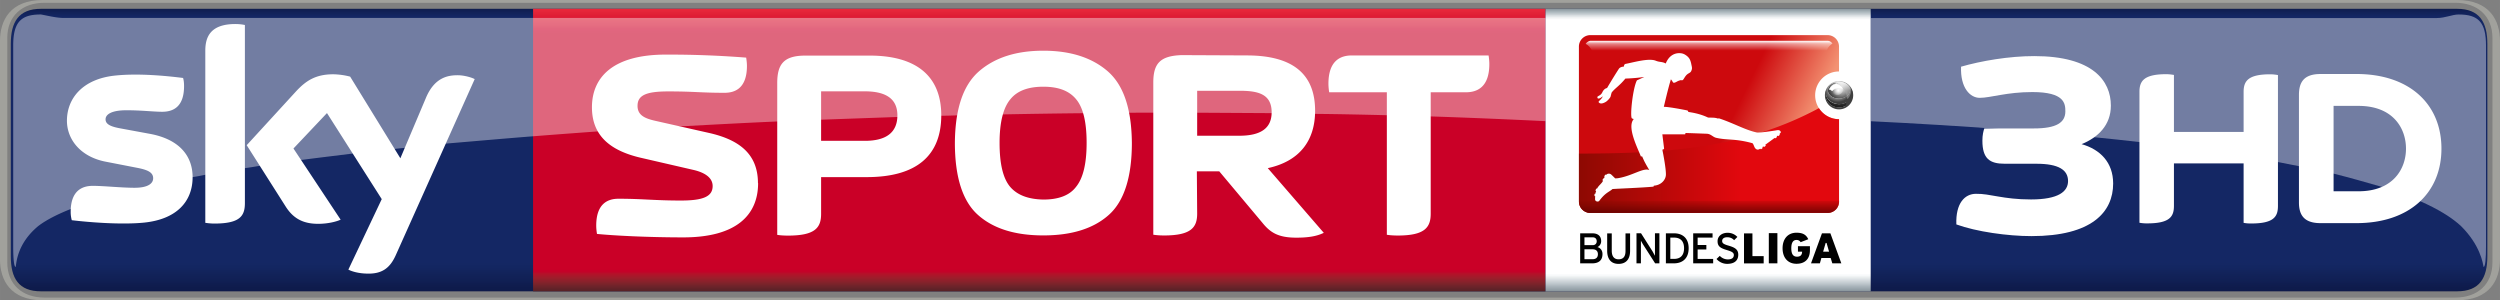 <svg xmlns="http://www.w3.org/2000/svg" height="72.071" width="600" viewBox="0 0 158.75 19.069">
    <rect x="0" y="0" width="158.75" height="19.069" fill="#808080" stroke="none"/>
    <defs>
        <linearGradient id="a" gradientUnits="userSpaceOnUse" gradientTransform="matrix(0 18.243 201.18 0 -605.5 -72.198)" x2=".992" x1=".008" y1="0" y2="0">
            <stop stop-color="#0f1c4d" offset="0"/>
            <stop stop-color="#101e51" offset=".004"/>
            <stop stop-color="#101f54" offset=".008"/>
            <stop stop-color="#112157" offset=".012"/>
            <stop stop-color="#12225a" offset=".016"/>
            <stop stop-color="#13245d" offset=".02"/>
            <stop stop-color="#132560" offset=".023"/>
            <stop stop-color="#142662" offset=".027"/>
            <stop stop-color="#142764" offset=".031"/>
            <stop stop-color="#142764" offset=".063"/>
            <stop stop-color="#142764" offset=".125"/>
            <stop stop-color="#142764" offset=".25"/>
            <stop stop-color="#142764" offset=".5"/>
            <stop stop-color="#142764" offset=".75"/>
            <stop stop-color="#142764" offset=".875"/>
            <stop stop-color="#142764" offset=".891"/>
            <stop stop-color="#142764" offset=".898"/>
            <stop stop-color="#142763" offset=".902"/>
            <stop stop-color="#142763" offset=".906"/>
            <stop stop-color="#132662" offset=".91"/>
            <stop stop-color="#132661" offset=".914"/>
            <stop stop-color="#132560" offset=".918"/>
            <stop stop-color="#13255f" offset=".922"/>
            <stop stop-color="#12245d" offset=".926"/>
            <stop stop-color="#12245c" offset=".93"/>
            <stop stop-color="#12235b" offset=".934"/>
            <stop stop-color="#12235a" offset=".938"/>
            <stop stop-color="#112259" offset=".941"/>
            <stop stop-color="#112258" offset=".945"/>
            <stop stop-color="#112157" offset=".949"/>
            <stop stop-color="#112056" offset=".953"/>
            <stop stop-color="#102055" offset=".957"/>
            <stop stop-color="#102054" offset=".961"/>
            <stop stop-color="#101f53" offset=".965"/>
            <stop stop-color="#101e52" offset=".969"/>
            <stop stop-color="#0f1d50" offset=".973"/>
            <stop stop-color="#0f1d4f" offset=".977"/>
            <stop stop-color="#0f1c4e" offset=".98"/>
            <stop stop-color="#0f1c4d" offset=".984"/>
            <stop stop-color="#0e1b4c" offset=".988"/>
            <stop stop-color="#0e1b4b" offset=".992"/>
            <stop stop-color="#0e1a4a" offset=".996"/>
            <stop stop-color="#0e1949" offset="1"/>
        </linearGradient>
        <linearGradient id="b" gradientUnits="userSpaceOnUse" gradientTransform="rotate(-90 -183.639 129.541) scale(17.942)" x1="0" x2="1" y1="0" y2="0">
            <stop stop-color="#552227" offset="0"/>
            <stop stop-color="#5a2227" offset=".004"/>
            <stop stop-color="#602228" offset=".008"/>
            <stop stop-color="#662329" offset=".012"/>
            <stop stop-color="#6c232a" offset=".016"/>
            <stop stop-color="#71232a" offset=".02"/>
            <stop stop-color="#77232a" offset=".023"/>
            <stop stop-color="#7d232a" offset=".027"/>
            <stop stop-color="#84222b" offset=".031"/>
            <stop stop-color="#8a212b" offset=".035"/>
            <stop stop-color="#90202b" offset=".039"/>
            <stop stop-color="#961f2b" offset=".043"/>
            <stop stop-color="#9d1d2b" offset=".047"/>
            <stop stop-color="#a31a2a" offset=".051"/>
            <stop stop-color="#a9172a" offset=".055"/>
            <stop stop-color="#b01329" offset=".059"/>
            <stop stop-color="#b70f29" offset=".063"/>
            <stop stop-color="#bd0829" offset=".066"/>
            <stop stop-color="#c40228" offset=".07"/>
            <stop stop-color="#c70028" offset=".074"/>
            <stop stop-color="#ca0027" offset=".078"/>
            <stop stop-color="#ca0027" offset=".094"/>
            <stop stop-color="#ca0027" offset=".125"/>
            <stop stop-color="#ca0027" offset=".25"/>
            <stop stop-color="#ca0027" offset=".5"/>
            <stop stop-color="#ca0027" offset=".75"/>
            <stop stop-color="#ca0027" offset=".875"/>
            <stop stop-color="#ca0027" offset=".906"/>
            <stop stop-color="#ca0027" offset=".914"/>
            <stop stop-color="#cb0028" offset=".918"/>
            <stop stop-color="#cc0029" offset=".922"/>
            <stop stop-color="#ce002a" offset=".926"/>
            <stop stop-color="#cf012a" offset=".93"/>
            <stop stop-color="#d1052b" offset=".934"/>
            <stop stop-color="#d2092c" offset=".938"/>
            <stop stop-color="#d40b2d" offset=".941"/>
            <stop stop-color="#d50d2e" offset=".945"/>
            <stop stop-color="#d60f2f" offset=".949"/>
            <stop stop-color="#d71130" offset=".953"/>
            <stop stop-color="#d91431" offset=".957"/>
            <stop stop-color="#da1732" offset=".961"/>
            <stop stop-color="#dc1933" offset=".965"/>
            <stop stop-color="#dd1a34" offset=".969"/>
            <stop stop-color="#df1c35" offset=".973"/>
            <stop stop-color="#e01d35" offset=".977"/>
            <stop stop-color="#e12036" offset=".98"/>
            <stop stop-color="#e22237" offset=".984"/>
            <stop stop-color="#e42439" offset=".988"/>
            <stop stop-color="#e6253a" offset=".992"/>
            <stop stop-color="#e7273a" offset=".996"/>
            <stop stop-color="#e8283b" offset="1"/>
        </linearGradient>
        <linearGradient id="c" gradientUnits="userSpaceOnUse" gradientTransform="rotate(90 -99.331 -171.379) scale(17.949)" x2="1" x1="0" y1="0" y2="0">
            <stop stop-color="#88949b" offset="0"/>
            <stop stop-color="#94a0a7" offset=".004"/>
            <stop stop-color="#a1adb4" offset=".008"/>
            <stop stop-color="#adb8be" offset=".012"/>
            <stop stop-color="#bac4c9" offset=".016"/>
            <stop stop-color="#c7cfd4" offset=".02"/>
            <stop stop-color="#d5dbdf" offset=".023"/>
            <stop stop-color="#e2e6e9" offset=".027"/>
            <stop stop-color="#eff1f3" offset=".031"/>
            <stop stop-color="#f7f8f9" offset=".035"/>
            <stop stop-color="#fff" offset=".039"/>
            <stop stop-color="#fff" offset=".047"/>
            <stop stop-color="#fff" offset=".063"/>
            <stop stop-color="#fff" offset=".125"/>
            <stop stop-color="#fff" offset=".25"/>
            <stop stop-color="#fff" offset=".5"/>
            <stop stop-color="#fff" offset=".75"/>
            <stop stop-color="#fff" offset=".875"/>
            <stop stop-color="#fff" offset=".938"/>
            <stop stop-color="#fafbfc" offset=".941"/>
            <stop stop-color="#f6f8f9" offset=".945"/>
            <stop stop-color="#eef1f2" offset=".949"/>
            <stop stop-color="#e6eaec" offset=".953"/>
            <stop stop-color="#dee3e6" offset=".957"/>
            <stop stop-color="#d6dce0" offset=".961"/>
            <stop stop-color="#ced5d9" offset=".965"/>
            <stop stop-color="#c6ced3" offset=".969"/>
            <stop stop-color="#bec7cc" offset=".973"/>
            <stop stop-color="#b7c0c6" offset=".977"/>
            <stop stop-color="#afb9bf" offset=".98"/>
            <stop stop-color="#a7b2b9" offset=".984"/>
            <stop stop-color="#a0abb2" offset=".988"/>
            <stop stop-color="#98a4ab" offset=".992"/>
            <stop stop-color="#919da4" offset=".996"/>
            <stop stop-color="#89959c" offset="1"/>
        </linearGradient>
        <linearGradient id="d" x1="361.31" gradientUnits="userSpaceOnUse" y1="96.177" gradientTransform="translate(-277.95 -73.168) scale(.031)" x2="493.7" y2="160.01">
            <stop stop-color="#cd090d" offset="0"/>
            <stop stop-color="#f39272" offset="1"/>
        </linearGradient>
        <linearGradient id="e" x1="285.2" gradientUnits="userSpaceOnUse" y1="49.936" gradientTransform="translate(-280.39 -71.548) scale(.031)" x2="285.2" y2="69.959">
            <stop stop-color="#fff" offset="0"/>
            <stop stop-color="#fff" stop-opacity=".498" offset=".3"/>
            <stop stop-color="#fff" stop-opacity="0" offset="1"/>
        </linearGradient>
        <linearGradient id="f" x1="-29.473" gradientUnits="userSpaceOnUse" y1="395.42" gradientTransform="translate(-277.95 -73.158) scale(.031)" x2="301.59" y2="395.42">
            <stop stop-color="#8e0902" offset="0"/>
            <stop stop-color="#e2080e" offset="1"/>
        </linearGradient>
        <linearGradient id="g" x1="331.92" gradientUnits="userSpaceOnUse" y1="457.25" gradientTransform="translate(-277.95 -73.158) scale(.031)" x2="331.92" y2="425.5">
            <stop stop-color="#580000" stop-opacity=".863" offset="0"/>
            <stop stop-color="#740500" stop-opacity=".514" offset=".547"/>
            <stop stop-color="#800700" stop-opacity=".255" offset=".815"/>
            <stop stop-color="#8c0a00" stop-opacity="0" offset="1"/>
        </linearGradient>
        <radialGradient id="h" gradientUnits="userSpaceOnUse" cy="426.03" cx="470.81" gradientTransform="matrix(-.042 .041 -.039 -.041 -225.86 -68.918)" r="27.812">
            <stop stop-color="#fff" offset="0"/>
            <stop stop-color="#464646" offset=".5"/>
            <stop offset="1"/>
        </radialGradient>
        <radialGradient id="i" gradientUnits="userSpaceOnUse" cy="420.2" cx="477.3" gradientTransform="translate(-277.27 -80.028) scale(.031)" r="28.703">
            <stop stop-color="#efefef" offset="0"/>
            <stop stop-color="#afafaf" offset=".55"/>
            <stop stop-color="#3f3f3f" offset="1"/>
        </radialGradient>
        <linearGradient id="j" x1="487.97" gradientUnits="userSpaceOnUse" y1="409.71" gradientTransform="translate(-277.28 -80.028) scale(.031)" x2="486.58" y2="424.71">
            <stop stop-color="#fff" stop-opacity=".766" offset="0"/>
            <stop stop-color="#aaa" stop-opacity=".475" offset="1"/>
        </linearGradient>
        <radialGradient id="k" gradientUnits="userSpaceOnUse" cy="493.49" cx="413.12" gradientTransform="translate(-273.19 -79.688) scale(.026)" r="15.125">
            <stop stop-color="#fff" offset="0"/>
            <stop stop-color="#fff" stop-opacity="0" offset="1"/>
        </radialGradient>
    </defs>
    <path d="M-376.58-72.038c-1.42 0-1.915.841-1.915 2.225v13.49c0 1.392.496 2.224 1.915 2.224h153.43c1.41 0 1.919-.832 1.919-2.225v-13.489c0-1.384-.51-2.225-1.919-2.225z" stroke-width="2.889" fill="url(#a)" transform="translate(379.18 72.598)"/>
    <path d="M129.31 10.398c1.415 0 2.012.392 2.012 1.1 0 .656-.597 1.167-2.353 1.167-1.79 0-2.583-.375-3.495-.358-.708 0-1.296.597-1.245 1.944 1.262.46 3.257.742 4.774.742 3.819 0 5.183-1.518 5.183-3.342 0-1.338-.827-2.165-2.003-2.497 1.04-.427 1.858-1.202 1.858-2.447 0-1.577-1.15-3.145-4.867-3.145-1.603 0-3.376.306-4.646.673-.051 1.355.58 1.978 1.185 1.978.69 0 1.705-.367 3.341-.367 2.046 0 2.097.725 2.097 1.228 0 .707-.562 1.082-1.994 1.082h-3.154c-.06.188-.12.418-.12.776 0 1.15.47 1.466 1.416 1.466z" stroke-width=".239" fill="#fff"/>
    <path d="M-345.33-72.038c-.007 5.883.005 12.348 0 17.939h64.291c.002-6.085.004-12.625.004-17.939z" stroke-width=".87" fill="url(#b)" transform="translate(379.18 72.598)"/>
    <g fill="#fff">
        <g stroke-width=".87">
            <path d="M48.13 11.63c0-1.866-1.209-2.768-3.145-3.197l-3.38-.762c-.614-.14-1.122-.333-1.122-.946 0-.666.525-.92 1.944-.92 1.673 0 2.068.088 3.583.088.7 0 1.42-.324 1.42-1.708 0-.167-.021-.36-.049-.526a62.746 62.746 0 0 0-5.106-.192c-3.39 0-4.687 1.471-4.687 3.346 0 1.76 1.104 2.733 3.066 3.197l3.381.78c.789.183 1.218.534 1.218 1.024 0 .666-.604.92-2.015.92-1.673 0-2.444-.114-3.968-.114-.692 0-1.41.325-1.41 1.708 0 .167.02.35.048.526 1.033.105 3.232.22 5.483.22 3.399 0 4.748-1.446 4.748-3.443M75.03 3.5c-1.349.048-1.796.517-1.796 1.743v9.661c.21.034.447.048.683.048 1.708 0 2.103-.5 2.103-1.384L76 10.871l.002.008h1.42l2.732 3.258c.508.63 1.007.955 2.164.955.788 0 1.313-.097 1.743-.307l-3.557-4.108c1.997-.43 3.005-1.726 3.005-3.644 0-2.348-1.437-3.513-4.336-3.513zm.99 2.264h2.68c1.139 0 2.05.176 2.05 1.366 0 1.007-.683 1.489-2.05 1.489h-2.68zM51.15 3.53c-1.366 0-1.796.526-1.796 1.744v9.64c.202.034.447.047.683.047 1.708 0 2.103-.49 2.103-1.375v-2.339h2.9c3.161 0 4.73-1.366 4.73-3.924 0-2.479-1.569-3.793-4.547-3.793zm.99 2.27h2.777c1.384 0 2.067.506 2.067 1.523 0 1.069-.683 1.62-2.067 1.62H52.14zM66.25 3.22c-1.726 0-3.083.438-4.09 1.314-1.008.885-1.508 2.391-1.525 4.537 0 2.19.5 3.723 1.472 4.582.972.867 2.356 1.296 4.143 1.296 1.795 0 3.18-.43 4.152-1.296.972-.859 1.472-2.392 1.472-4.582-.02-2.146-.518-3.652-1.525-4.537-1.007-.876-2.373-1.314-4.099-1.314zm0 2.286c.955 0 1.638.255 2.085.798.447.534.665 1.453.665 2.767s-.22 2.234-.665 2.786c-.42.561-1.13.815-2.085.815-.972-.02-1.664-.29-2.111-.815-.447-.535-.666-1.454-.666-2.786 0-1.314.237-2.233.684-2.767.438-.543 1.138-.798 2.093-.798zM90.85 5.86h2.234c.735 0 1.489-.341 1.489-1.796 0-.166-.02-.376-.048-.543h-8.689c-.727 0-1.48.342-1.48 1.796 0 .167.02.368.047.543h3.662v9.048c.21.034.447.048.692.048 1.7 0 2.093-.5 2.093-1.384V5.856M12.23 11.25c0 1.542-1.007 2.663-3.048 2.882-1.472.157-3.618-.027-4.625-.149a1.99 1.99 0 0 1-.07-.526c0-1.349.727-1.655 1.401-1.655.71 0 1.822.122 2.654.122.911 0 1.183-.306 1.183-.604 0-.385-.368-.543-1.069-.674l-1.936-.377c-1.611-.307-2.47-1.42-2.47-2.602 0-1.436 1.016-2.645 3.022-2.864 1.507-.166 3.346.02 4.354.148.047.167.061.333.061.517 0 1.34-.71 1.63-1.393 1.63-.516 0-1.331-.097-2.26-.097-.937 0-1.331.254-1.331.578 0 .333.377.472.963.578l1.848.341c1.901.35 2.716 1.428 2.716 2.75M15.55 12.9c0 .823-.324 1.296-1.936 1.296-.21 0-.394-.02-.578-.047V3.226c0-.832.28-1.7 1.91-1.7.2 0 .411.02.604.062v11.308M22.12 17.12c.21.114.648.245 1.191.254.929.027 1.446-.333 1.822-1.174l5.01-11.177c-.21-.113-.665-.236-1.042-.245-.64-.007-1.506.123-2.058 1.445l-1.62 3.828-3.189-5.185a4.603 4.603 0 0 0-1.069-.149c-1.13 0-1.751.412-2.4 1.121l-3.1 3.382 2.487 3.915c.464.718 1.069 1.078 2.05 1.078.648 0 1.182-.149 1.428-.263l-2.996-4.52 2.128-2.25 3.478 5.465-2.12 4.476"/>
        </g>
        <path opacity=".4" d="M2.57.92C1.32.921.838 1.421.838 2.892v12.735c0 .788.047 1.324.158 1.324.048-.246.077-1.47 1.426-2.592.491-.377 1.186-.737 2.07-1.088a55.806 55.806 0 0 1 7.747-2.028c.274-.034.564-.101.802-.144.85-.154 1.74-.295 2.514-.423.328-.04.675-.104.958-.148.916-.133 1.839-.261 2.616-.37 1.148-.149 2.304-.288 3.274-.408.925-.112 1.866-.207 2.655-.292h.004c.21-.027.43-.048.64-.068.904-.104 1.837-.194 2.613-.271 1.919-.162 3.898-.337 5.538-.465 1.436-.113 2.89-.22 4.113-.31 1.818-.112 3.69-.228 5.25-.32 2.144-.115 4.315-.232 6.143-.31.965-.041 1.959-.08 2.785-.113l4.845-.172 2.785-.081c.335.005.71-.014 1.007-.02 1.002-.028 2.036-.048 2.901-.062 1.7-.034 3.406-.061 5.106-.077.972-.007 1.946-.02 2.918-.028.503-.007 1.023-.004 1.532-.004h2.785l4.728.028c.92.02 1.85.027 2.76.047 1.534.014 3.052.048 4.567.085.934.027 1.858.054 2.775.077 2.479.08 4.912.186 7.295.3V1.14H3.972c-.484-.02-.965-.15-1.398-.225z" stroke-width="2.242"/>
    </g>
    <path d="M2.73 0C.637 0-.002 1.304-.002 2.609V16.46c0 1.305.638 2.609 2.732 2.609h153.28c2.094 0 2.74-1.304 2.74-2.609V2.609c0-1.305-.647-2.609-2.74-2.609zm.095.176h153.08c1.41 0 2.366.833 2.366 2.226v14.27c0 1.392-.956 2.225-2.366 2.225H2.825c-1.41 0-2.363-.833-2.363-2.225V2.402c0-1.393.952-2.226 2.363-2.226z" stroke-width=".87" fill="#a1a19c"/>
    <g transform="translate(379.18 72.598)">
        <path d="M-260.39-72.038h-20.647v17.942h20.647z" fill="url(#c)"/>
        <path d="M-266.86-55.878h.545v-1.915h-.545zM-265.01-56.618h.263c0 .197-.094.32-.32.32-.243 0-.365-.16-.365-.536 0-.3.084-.526.328-.526a.29.29 0 0 1 .263.141l.488-.188c-.131-.272-.328-.413-.75-.413-.574 0-.883.423-.883.986 0 .62.356.986.882.986.554 0 .855-.32.855-.864v-.253h-.761v.347M-278.06-56.138h-.507v-.63h.516c.216 0 .338.114.338.31 0 .188-.094.32-.347.32zm-.507-1.39h.516c.188 0 .263.113.263.254 0 .122-.075.244-.263.244h-.516zm.826.62a.407.407 0 0 0 .235-.385c0-.32-.216-.488-.545-.488h-.788v1.906h.76c.423 0 .657-.197.657-.592 0-.263-.169-.403-.319-.44M-275.96-56.658c0 .347-.14.526-.441.526-.282 0-.432-.188-.432-.545v-1.098h-.291v1.098c0 .526.244.836.723.836.47 0 .732-.291.732-.826v-1.108h-.291v1.117M-274.09-56.808v.45c-.028-.046-.103-.187-.15-.272l-.733-1.154h-.29v1.906h.281v-1.437c.028.056.094.17.132.235l.77 1.202h.272v-1.906h-.282v.976M-271.38-56.758h.554v-.282h-.554v-.47h.948v-.271h-1.23v1.906h1.268v-.282h-.986v-.601M-269.41-56.998c-.329-.094-.413-.16-.413-.3 0-.123.094-.235.32-.235.187 0 .328.065.44.187l.207-.206a.842.842 0 0 0-.63-.263c-.347 0-.628.207-.628.535 0 .338.197.442.6.564.32.094.433.169.433.31 0 .187-.132.281-.395.281a.706.706 0 0 1-.497-.225l-.207.197c.16.188.404.31.676.31.488 0 .704-.235.704-.582 0-.338-.225-.46-.61-.573M-267.9-57.778h-.535v1.906h1.249v-.46h-.714v-1.446M-272.88-56.158h-.235v-1.352h.235c.45 0 .638.272.638.676s-.187.676-.638.676zm0-1.624h-.516v1.906h.516c.507 0 .93-.282.93-.958 0-.667-.414-.948-.93-.948M-263.41-56.618l.16-.554h.056l.16.554zm.46-1.164h-.535l-.695 1.906h.563l.094-.338h.592l.103.338h.573l-.695-1.906"/>
        <path fill="url(#d)" d="M-278.19-70.368a.728.728 0 0 0-.729.73v9.83c0 .403.325.728.729.728h15.058c.404 0 .73-.325.73-.729v-5.221a1.515 1.515 0 0 1 0-3.03v-1.579a.728.728 0 0 0-.73-.729z"/>
        <path fill="url(#e)" d="M-278.49-69.808c.176.079.325.252.446.526h14.841c.033-.23.174-.407.386-.552-.088-.109-.187-.169-.297-.172h-15.09a.448.448 0 0 0-.286.198z"/>
        <path fill="url(#f)" d="M-278.89-69.828l-.002.009v2.785zm15.212 4.094l-.005.007c-4.948 2.664-10.072 2.864-15.209 2.884h-.024v3.038c0 .403.325.728.729.728h15.058a.727.727 0 0 0 .729-.728v-5.223c-.539 0-1.01-.282-1.279-.706z"/>
        <path fill="url(#g)" d="M-278.91-59.858v.05c0 .404.325.729.729.729h15.058a.727.727 0 0 0 .73-.728v-.051z"/>
        <path fill="url(#h)" d="M-262.41-67.398c-.39 0-.706.239-.706.533 0 .294.316.532.706.532.39 0 .706-.238.706-.532 0-.294-.316-.533-.706-.533zm.754.392a.626.626 0 0 1 .082.309c0 .393-.372.711-.83.711-.459 0-.83-.318-.83-.711 0-.068.011-.133.031-.194a.768.768 0 0 0-.064.307c0 .45.389.814.869.814s.868-.365.868-.814a.771.771 0 0 0-.126-.422z"/>
        <path fill="url(#i)" d="M-262.4-67.448a.897.897 0 1 0 0 1.795.897.897 0 0 0 0-1.795zm-.286.086c.006.001.174-.05.284-.043.12.008.432.056.58.258.275.373-.035.607-.085.652a1.585 1.585 0 0 0-.12-.371 1.205 1.205 0 0 0-.127-.174 1.14 1.14 0 0 0-.181-.161c-.238-.056-.041.01.038.066 0 0 .333.294.362.654a.887.887 0 0 1-.47.143c-.39 0-.694-.235-.694-.53.071-.363.275-.404.288-.433.04-.024.083-.04.125-.06zm.294 1.585c-.792-.05-.956-.706-.8-1.115-.173.41.188.885.797.907.348.002.46-.126.46-.126s-.003.08-.011.122c-.01.046-.024.096-.024.096-.14.089-.177.092-.422.116z"/>
        <path fill="url(#j)" d="M-261.9-66.438c-.022-.082-.03-.134-.048-.197l-.03-.102c-.109-.303-.255-.397-.444-.516a.89.89 0 0 0-.26-.13c.075-.026.102-.022.14-.035.187-.006.36.01.56.115.225.118.347.289.348.484 0 .06-.005.1-.019.15a.933.933 0 0 1-.152.303c-.031.039-.059.05-.079.042-.018-.007-.005-.074-.016-.114z"/>
        <circle r=".39" cy="-66.948" cx="-262.52" fill="url(#k)"/>
    </g>
    <g fill="#fff">
        <path d="M116.35 5.76c.12-.136.307-.212.632-.164-.1-.122-.22-.21-.35-.281-.277.057-.4.194-.47.36.051.014.097.025.188.085z" stroke="#fff" stroke-width=".031"/>
        <path d="M101.25 12.35c0-.028.02-.047.037-.047h.02a.935.935 0 0 1 .047-.169l-.02-.01c-.019-.01-.028-.028-.01-.056l.02-.056c.01-.028.028-.047.046-.038l.02.01c.103-.216.29-.31.385-.507l-.02-.01c-.019 0-.019-.028-.01-.056l.029-.056c.01-.02.028-.038.037-.028h.02c.01-.028.027-.057.046-.094l-.019-.01c-.01-.01-.01-.038.01-.056l.028-.047c.02-.028.038-.038.056-.028v.01H102l.02-.029a.24.24 0 0 1 .281 0c.056.047.263.254.263.254s.15 0 .225-.02c.873-.15 1.578-.675 1.944-.506a8.294 8.294 0 0 1-.329-.582l-.131-.291-.075.01c-.225-.573-.883-1.85-.47-2.357.038-.038-.075-.038-.103-.066-.132-.122.056-1.915.32-2.413l.469-.216c-.423.057-.695.085-1.202.104-.366.45-.639.6-.855.864-.037.037-.075.29-.103.319a1.063 1.063 0 0 1-.263.282c-.16.103-.357.169-.46.056-.028-.038-.028-.047-.01-.066.047-.075.207-.179.254-.329-.113.085-.179.141-.282.141-.047.01-.085-.094-.038-.131.15-.094.216-.113.292-.263.065-.141.16-.244.3-.273 0 0 .413-.704.751-1.22.094-.141.32-.141.32-.141s0-.14.093-.169c.498-.094 1.484-.385 1.925-.206.282.112.394.046.639.178.215-.545.61-.657.845-.657.206 0 .328.047.488.169.206.16.253.338.3.582.038.169.056.235-.019.394-.047.094-.131.113-.235.188-.16.122-.234.338-.3.375-.047.038-.094-.01-.179.02-.206.056-.272.16-.403.15-.047-.01-.085-.132-.17-.216-.206.685-.384 1.483-.45 1.746.32 0 1.202.17 1.474.226.085.01.047.094.113.103.103.02.657.084 1.211.347.122.028.394-.019.63.066.027.02.037-.02.074-.01.92.3 1.69.751 2.423.901.281.01.91-.094 1.173-.131.113-.02.254-.066.329.084.019.038-.01.056-.056.113l-.029.028.02.02c.01.01 0 .037-.02.055l-.046.038c-.02.02-.047.02-.057.01l-.019-.02-.056.038.02.02c.01.019 0 .046-.029.056l-.047.037c-.02.02-.047.02-.056.01l-.01-.02c-.188.142-.385.283-.601.442l.029.028c.01.01 0 .038-.028.056l-.047.038c-.02.01-.047.019-.056 0l-.02-.028-.065.056.019.028c.01.01 0 .037-.02.047l-.046.037c-.028.02-.047.02-.056.01l-.028-.028c-.094.066-.207.104-.32-.028-.084-.103-.112-.32-.206-.328-1.117-.3-1.596-.17-2.291-.338-.206-.057-.32-.245-.582-.254-.563-.02-.732-.028-1.343-.047l-.028.085h-1.446l.104.845c.019.094 0 .094-.104.131.075.366.235 1.22.226 1.587-.01.329-.3.657-.742.695-.066.01-.01.065-.066.065-.685.066-2.169.122-2.582.15-.225.198-.45.226-.836.742-.075.104-.272.047-.272-.084 0-.056 0-.15.01-.197l-.028-.01c-.01 0-.028-.02-.02-.047v-.056"/>
        <path d="M142.47 8.38V5.84c0-.683.271-1.122 1.69-1.122.176 0 .325.02.491.048v8.313c0 .683-.271 1.112-1.69 1.112a2.35 2.35 0 0 1-.491-.04v-3.776h-4.424v2.698c0 .683-.27 1.112-1.69 1.112a2.54 2.54 0 0 1-.5-.04V5.832c0-.683.28-1.121 1.7-1.121.174 0 .315.02.49.047v3.618h4.424M147.35 4.7c-1.104 0-1.366.578-1.366 1.332v6.823c0 .727.262 1.314 1.366 1.314h2.286c3.364 0 5.396-1.91 5.396-4.73 0-2.83-2.032-4.74-5.396-4.74zm.833 2.024h1.585c2.199 0 3.013 1.428 3.013 2.715 0 1.28-.815 2.707-3.013 2.707h-1.585z" stroke-width=".87"/>
        <path opacity=".4" d="M156.13.92c-.421 0-.844.226-1.405.226h-35.93v6.552c2.881.14 5.67.31 8.35.51.955.074 1.955.156 2.786.226 2.058.175 4.046.369 5.929.588 3.223.359 6.183.789 8.802 1.27.452.083.928.183 1.324.261.757.148 1.538.328 2.193.471 1.047.26 2.144.578 3.067.842.851.264 1.711.627 2.447.915 1.113.491 1.98 1.017 2.585 1.578 1.217 1.209 1.384 2.346 1.429 2.591.113 0 .155-.535.155-1.324V2.891c0-1.471-.48-1.971-1.733-1.971z" stroke-width="2.242"/>
    </g>
</svg>
